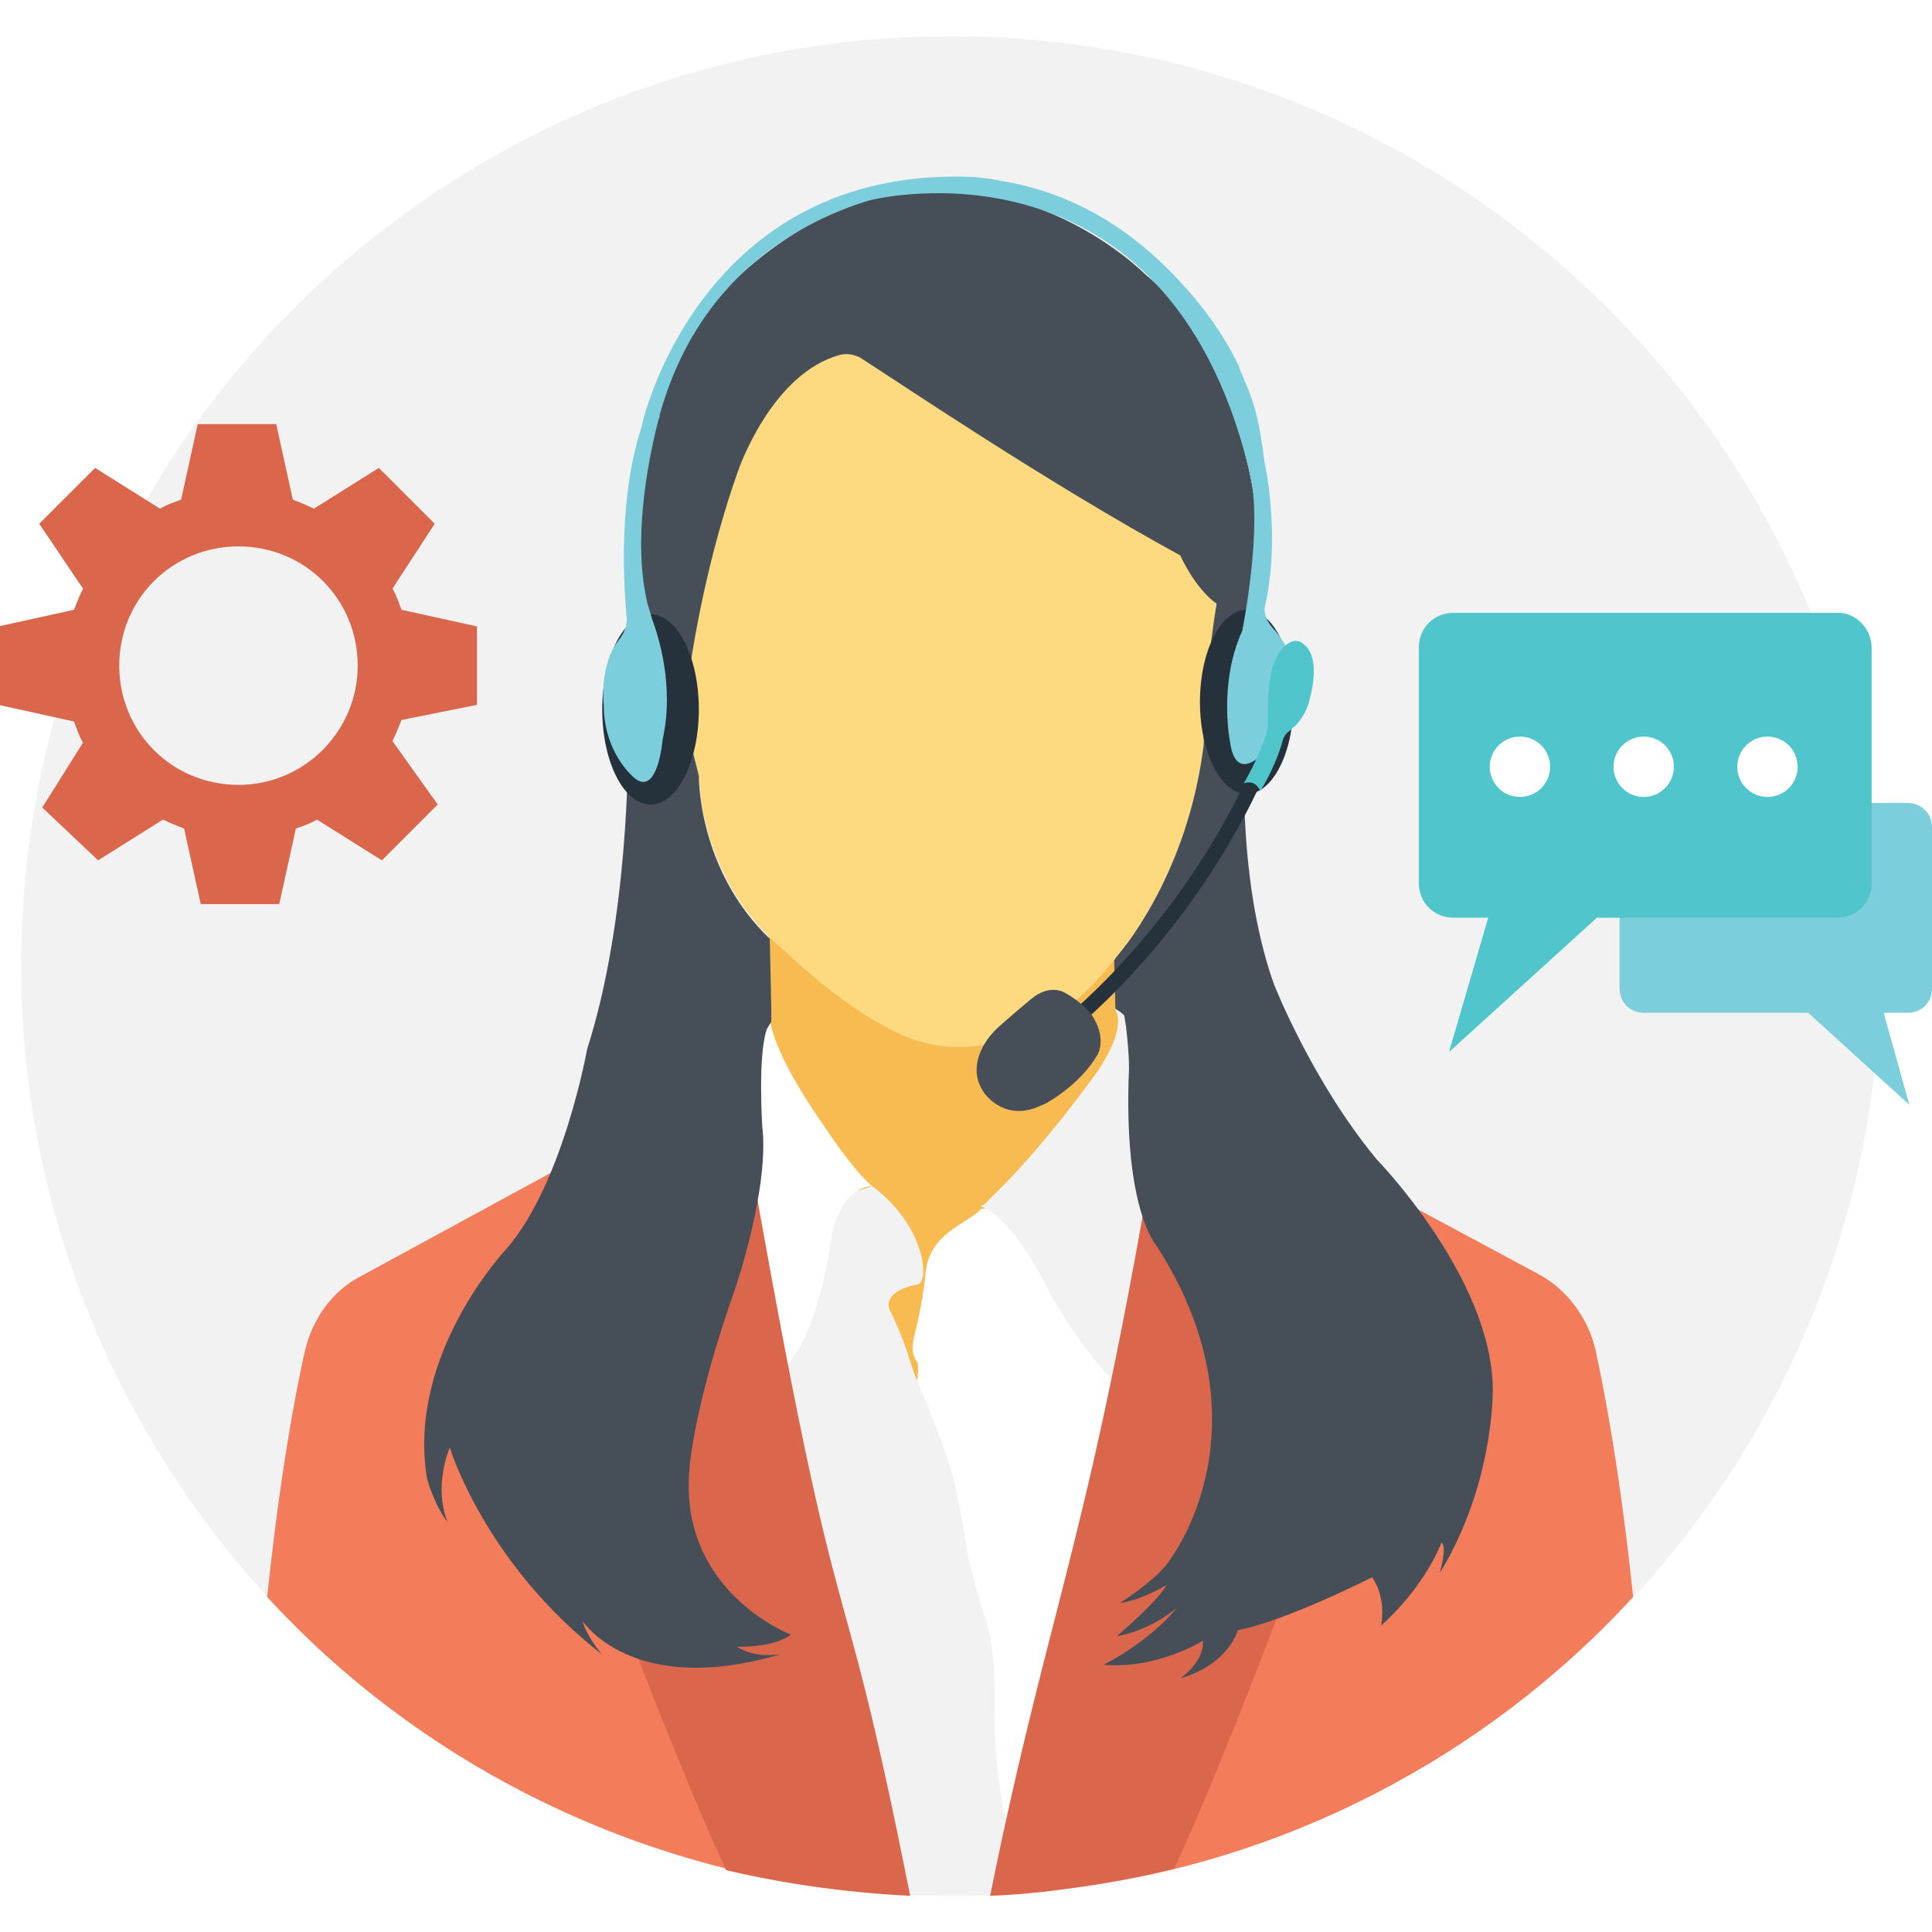 <svg id="Layer_1" enable-background="new 0 0 128 128" height="512" viewBox="0 0 128 128" width="512" xmlns="http://www.w3.org/2000/svg" xmlns:xlink="http://www.w3.org/1999/xlink"><pattern id="Unnamed_Pattern_11" height="56" overflow="visible" patternUnits="userSpaceOnUse" viewBox="0 -56 56 56" width="56" x="-1596" y="-912"><g><path d="m0-56h56v56h-56z" fill="none"/><path d="m0-56h56v56h-56z" fill="#fff"/></g></pattern><pattern id="Unnamed_Pattern_12" height="56" overflow="visible" patternUnits="userSpaceOnUse" viewBox="0 -56 56 56" width="56" x="-1596" y="-912"><g><path d="m0-56h56v56h-56z" fill="none"/><path d="m0-56h56v56h-56z" fill="#da664b"/></g></pattern><pattern id="Unnamed_Pattern_13" height="56" overflow="visible" patternUnits="userSpaceOnUse" viewBox="0 -56 56 56" width="56" x="-1596" y="-912"><g><path d="m0-56h56v56h-56z" fill="none"/><path d="m0-56h56v56h-56z" fill="#f2f2f2"/></g></pattern><pattern id="Unnamed_Pattern_14" height="56" overflow="visible" patternUnits="userSpaceOnUse" viewBox="0 -56 56 56" width="56" x="-1596" y="-912"><g><path d="m0-56h56v56h-56z" fill="none"/><path d="m0-56h56v56h-56z" fill="#25313b"/></g></pattern><pattern id="Unnamed_Pattern_15" height="56" overflow="visible" patternUnits="userSpaceOnUse" viewBox="0 -56 56 56" width="56" x="-1596" y="-912"><g><path d="m0-56h56v56h-56z" fill="none"/><path d="m0-56h56v56h-56z" fill="#464e58"/></g></pattern><pattern id="Unnamed_Pattern_16" height="56" overflow="visible" patternUnits="userSpaceOnUse" viewBox="0 -56 56 56" width="56" x="-1596" y="-912"><g><path d="m0-56h56v56h-56z" fill="none"/><path d="m0-56h56v56h-56z" fill="#7ccedc"/></g></pattern><pattern id="Unnamed_Pattern_5" height="56" overflow="visible" patternUnits="userSpaceOnUse" viewBox="0 -56 56 56" width="56" x="-1596" y="-912"><g><path d="m0-56h56v56h-56z" fill="none"/><path d="m0-56h56v56h-56z" fill="#50c6cc"/></g></pattern><pattern id="Unnamed_Pattern_6" height="56" overflow="visible" patternUnits="userSpaceOnUse" viewBox="0 -56 56 56" width="56" x="-1596" y="-912"><g><path d="m0-56h56v56h-56z" fill="none"/><path d="m0-56h56v56h-56z" fill="#f37c5a"/></g></pattern><pattern id="Unnamed_Pattern_8" height="56" overflow="visible" patternUnits="userSpaceOnUse" viewBox="0 -56 56 56" width="56" x="-1596" y="-912"><g><path d="m0-56h56v56h-56z" fill="none"/><path d="m0-56h56v56h-56z" fill="#f7bb52"/></g></pattern><pattern id="Unnamed_Pattern_9" height="56" overflow="visible" patternUnits="userSpaceOnUse" viewBox="0 -56 56 56" width="56" x="-1596" y="-912"><g><path d="m0-56h56v56h-56z" fill="none"/><path d="m0-56h56v56h-56z" fill="#fdda7f"/></g></pattern><pattern id="SVGID_1_" patternTransform="translate(-45.969 -31.972)" xlink:href="#Unnamed_Pattern_13"/><pattern id="SVGID_2_" patternTransform="translate(.044 22.038)" xlink:href="#Unnamed_Pattern_12"/><pattern id="SVGID_3_" patternTransform="translate(-45.969 -31.972)" xlink:href="#Unnamed_Pattern_15"/><pattern id="SVGID_4_" patternTransform="translate(-45.969 -31.972)" xlink:href="#Unnamed_Pattern_8"/><pattern id="SVGID_5_" patternTransform="translate(-45.969 -31.972)" xlink:href="#Unnamed_Pattern_11"/><pattern id="SVGID_6_" patternTransform="translate(-45.969 -31.972)" xlink:href="#Unnamed_Pattern_13"/><pattern id="SVGID_7_" patternTransform="translate(-45.969 -31.972)" xlink:href="#Unnamed_Pattern_13"/><pattern id="SVGID_8_" patternTransform="translate(-45.969 -31.972)" xlink:href="#Unnamed_Pattern_6"/><pattern id="SVGID_9_" patternTransform="translate(-45.969 -31.972)" xlink:href="#Unnamed_Pattern_12"/><pattern id="SVGID_10_" patternTransform="translate(-45.969 -31.972)" xlink:href="#Unnamed_Pattern_9"/><pattern id="SVGID_11_" patternTransform="translate(-45.969 -31.972)" xlink:href="#Unnamed_Pattern_15"/><pattern id="SVGID_12_" patternTransform="translate(-45.969 -31.972)" xlink:href="#Unnamed_Pattern_15"/><pattern id="SVGID_13_" patternTransform="translate(-45.969 -31.972)" xlink:href="#Unnamed_Pattern_11"/><pattern id="SVGID_14_" patternTransform="translate(-45.969 -31.972)" xlink:href="#Unnamed_Pattern_6"/><pattern id="SVGID_15_" patternTransform="translate(-45.969 -31.972)" xlink:href="#Unnamed_Pattern_12"/><pattern id="SVGID_16_" patternTransform="translate(-45.969 -31.972)" xlink:href="#Unnamed_Pattern_15"/><pattern id="SVGID_17_" patternTransform="translate(-45.969 -31.972)" xlink:href="#Unnamed_Pattern_14"/><pattern id="SVGID_18_" patternTransform="translate(-45.969 -31.972)" xlink:href="#Unnamed_Pattern_14"/><pattern id="SVGID_19_" patternTransform="translate(-45.969 -31.972)" xlink:href="#Unnamed_Pattern_16"/><pattern id="SVGID_20_" patternTransform="translate(-45.969 -31.972)" xlink:href="#Unnamed_Pattern_14"/><pattern id="SVGID_21_" patternTransform="translate(-45.969 -31.972)" xlink:href="#Unnamed_Pattern_5"/><pattern id="SVGID_22_" patternTransform="translate(-45.969 -31.972)" xlink:href="#Unnamed_Pattern_15"/><pattern id="SVGID_23_" patternTransform="translate(-45.969 -31.972)" xlink:href="#Unnamed_Pattern_16"/><pattern id="SVGID_24_" patternTransform="translate(-45.969 -31.972)" xlink:href="#Unnamed_Pattern_5"/><g><path d="m124.6 64c0 13.1-4.2 25.6-11.4 35.7-12 16.8-30.9 25.9-50.2 25.9-35 0-61.6-28.5-61.6-61.6 0-34 27.6-61.6 61.6-61.6 34 0 61.6 27.6 61.6 61.6z" fill="url(#SVGID_1_)"/><path d="m31.6 46.7v-5.2l-5-1.1c-.2-.5-.3-.9-.6-1.4l2.8-4.3-3.7-3.7-4.3 2.7c-.4-.2-.9-.4-1.4-.6l-1.1-5h-5.2l-1.1 5c-.5.2-.9.3-1.4.6l-4.3-2.7-3.7 3.7 2.9 4.3c-.2.4-.4.9-.6 1.4l-5 1.1v5.2l5 1.1c.2.5.3.9.6 1.4l-2.7 4.3 3.7 3.5 4.3-2.7c.4.2.9.4 1.4.6l1.1 5h5.2l1.1-5c.5-.2.9-.3 1.4-.6l4.3 2.7 3.7-3.7-3-4.2c.2-.4.4-.9.6-1.4zm-15.8 5.3c-4.4 0-7.9-3.5-7.9-7.9s3.5-7.9 7.9-7.9 7.9 3.5 7.9 7.9c0 4.3-3.5 7.9-7.9 7.9z" fill="url(#SVGID_2_)"/><path d="m76 63.1-3.4-1.3s-1.6 4.3-1.5 4.3c0 .1.5 1.5.6 2.3.1.7-.3.5 1.3 1.3s2.5.7 2.7.7c.2-.1 1.4-2.2 1.4-2.3s-1.1-5-1.1-5z" fill="url(#SVGID_3_)"/><path d="m73.8 62.8.1 4.1.7.8-.7 14.7v21.9h-20.8l-3.1-8s.2-15.8.2-15.9-.4-10.4-.4-10.4l1.2-3-.1-5.6 6.3.7 10.3 1.1 4.9-.7z" fill="url(#SVGID_4_)"/><path d="m76.4 106.9-.4.8c-4.9 10.3-8.1 16.8-8.5 17.8-1.3.1-3.2.2-4.6.2-2.4-11.5-2.2-18-2.6-32.8.4-.7.6-1.9.5-2.6-.8-1.2 0-1.5.5-5.7.1-2.9 2.8-3.5 3.7-4.5l2.8-.3 5 2.4c4 5.9 3 1.1 3.6 24.7z" fill="url(#SVGID_5_)"/><path d="m67.7 125.4c-.7.2-6.3.4-11-.1-4-9.9-6.8-23.2-10.1-38.1 1.4-2.9 1.1-2.2 1.5-3.2l1.4-2.9c.4-.2.3-.1.7-.3.3 0 6.3-1.8 6.6-1.9.6-.2 1-.3 1-.3 3.5 2.6 3.8 6.3 3 6.5 0 0-2.2.3-1.9 1.6 1.2 2.4 1.4 3.7 1.9 4.9.1.1 1.9 4.4 2.4 6.5 1.2 5.2.3 3.2 2 8.9 1.4 4.2 0 6.5 1.4 13.5.6 3.1.9 1.7 1.1 4.9z" fill="url(#SVGID_6_)"/><path d="m73.8 66.8s1.1.9-1.1 4.2c0 0-3.6 5.1-7.2 8.5 0 0-.2.3-.5.4s1.7-.1 4.6 5.9c0 0 2.1 3.6 4 5.5l1.8.5.9-10.3 1.7-8.3-.8-2.2s-2.1-3.7-3.4-4.2z" fill="url(#SVGID_7_)"/><path d="m108.2 105.8c-9.9 10.8-23.4 17.6-37.3 19.3l2.6-9.3s1.3-2.9 2.5-5.7c.4-1 .8-1.9 1.1-2.7 0-.1.1-.3.1-.4.4-1 .7-1.8.7-2s.1-1.2.1-2.7c.2-4.8.4-14.2.4-14.2l-.2-2.4-.7-10.1-.3-4.6 16.7 9.1 8 4.3c1.9 1 3.3 2.9 3.8 5 1.1 5.1 1.9 10.7 2.5 16.4z" fill="url(#SVGID_8_)"/><path d="m88.9 94.3c-.8 4.2-7.5 21.7-11.1 29.5-4.2 1-8.8 1.7-12.2 1.8 4.1-20.3 6.7-23.4 11.7-54.5l11.3 13.4-4.8 3.1z" fill="url(#SVGID_9_)"/><path d="m79.9 47.5c0 .3-.1.7-.1 1v.4c-.9 8.2-4.8 13.3-5.9 14.6 0 .1-.1.1-.1.1-.1.2-.3.3-.4.5-2.4 3-5.2 4.3-7.3 4.9-2.4.7-4.9.4-7.1-.8-2.2-1.1-4.3-2.8-5.7-4-.9-.8-1.5-1.4-1.8-1.6-.1-.1-.1-.1-.2-.2-5-4.6-5-11-5-11l-.7-2.4-1.4-3.6-.2-1.3-.1-1.2.7-7.6s.5-3.7.5-4.1 3-5.6 3.1-5.7c0-.1 1.8-2.5 1.8-2.5s4-3.8 4.7-3.9c.7-.2 8.3 2.2 9.4 2.5s11.9 6.8 11.9 6.8l4.5 10.9c.2 2.4-.4 6.8-.6 8.2z" fill="url(#SVGID_10_)"/><path d="m83 32.4s-1.5-9.6-7.1-14.2c0 0-9.1-9.3-21.2-3.9 0 0-9.9 4.6-11.2 13.6 0 0-3 8-.4 14.4l.2 2.5.5 1.2 1.7-.2s.8-7.3 3.4-14.6c0 0 2.2-6.5 6.8-7.7.5-.1.9 0 1.3.2 2.5 1.6 12.4 8.3 21.2 13.1 0 0 .9 2.1 2.4 3.2 0 0-1.3 8-.7 10.4l3-.8v-7.1l.4-2.7.4-3.3z" fill="url(#SVGID_11_)"/><path d="m91.2 76.8c-4.3-5.2-6.8-11.6-6.8-11.6-2.6-7.3-1.9-16.5-1.9-16.5l-2.7.2c-.9 8.2-4.8 13.3-5.9 14.6v.1l.7 4.4c.1.9.2 1.8.2 2.8-.4 9.3 1.8 11.7 1.8 11.7 7.7 11.9 1 20.7 1 20.7-.7 1.3-3.4 3-3.4 3 1.5-.2 3.1-1.2 3.1-1.2-.6 1.1-3.3 3.4-3.3 3.4 2.3-.4 4-1.9 4-1.9-2 2.4-4.9 3.8-4.9 3.8 3.6.3 6.6-1.6 6.6-1.6.1 1.4-1.5 2.5-1.5 2.5 3.3-1 3.8-3.2 3.8-3.2 3.2-.6 8.9-3.5 8.9-3.5 1 1.4.6 3.2.6 3.2 3-2.7 4-5.5 4-5.5.4.3-.1 1.9-.1 2 3.6-5.9 3.5-12.1 3.5-12.1 0-7.4-7.7-15.3-7.7-15.3z" fill="url(#SVGID_12_)"/><path d="m51 67s-.5 1.8 3.8 7.9c0 0 1.7 2.6 3 3.7 0 0-1.9-.2-2.7 3.2 0 0-.7 6.2-3 8.7l-1 .1-4-8.6.8-6 .4-3.6.7-3.9.5-1.4z" fill="url(#SVGID_13_)"/><path d="m55 125.1c-13.8-1.8-27.3-8.4-37.3-19.3.6-5.7 1.4-11.3 2.5-16.3.5-2.1 1.8-4 3.8-5l12.5-6.8 12.2-6.7-.9 12.3-.1 1.4-.2 3.5v.4c0 .6 0 1.8.1 3.3.1 4.8.3 12.6.4 13.2 0 .1 0 .2.1.3.2.6.8 2.1 1.5 3.8.1.1.1.3.2.4.1.2.1.3.2.5 1.2 2.8 2.5 5.8 2.5 5.8z" fill="url(#SVGID_14_)"/><path d="m60.3 125.6c-4.2-.2-8.4-.8-12.2-1.7-3.6-7.8-10.3-25.3-11.2-29.5l5.3-6.7-4.8-3.1 11.3-13.6c7.3 42.4 6.4 28.4 11.6 54.6z" fill="url(#SVGID_15_)"/><path d="m51.7 109.6c-9.8 2.9-13.1-2.2-13.1-2.2.2.9 1.3 2.3 1.4 2.3-7.9-6.1-10.2-13.8-10.2-13.8-1.1 2.8-.2 4.9-.1 5-.9-1.1-1.4-2.9-1.4-2.9-1.4-8.2 5.2-15.2 5.2-15.2 3.8-4.3 5.4-13.3 5.4-13.3 2.8-8.7 2.7-19.8 2.7-19.8s.2-1.1.2-1.4 0-1.3 0-1.3l2.3-3 .2 1.4 1.4 3.6.6 2.4s-.1 6.2 4.7 10.8l.1 4.6v.9c-.2.3-.3.5-.3.5-.6 1.7-.3 6.4-.3 6.4.5 4.1-1.8 10.8-1.8 10.8-2.7 7.6-3 11.7-3 11.7-.9 8.3 6.7 11.2 6.7 11.2-1.2.9-3.6.8-3.6.8 1.3.8 2.7.5 2.9.5z" fill="url(#SVGID_16_)"/><ellipse cx="43.1" cy="47" fill="url(#SVGID_17_)" rx="3.2" ry="6.3"/><ellipse cx="82.6" cy="46.5" fill="url(#SVGID_18_)" rx="3.1" ry="6.1"/><path d="m83.8 49.8s-1.9 2.2-2.3-.6c0 0-.8-3.9.8-7.4 0 0 1.4-6.9.5-10.4 0 0 0-.2-.1-.5-5.6-22.3-24.5-17.8-25.2-17.6-4.8 1.5-11.3 5.2-13.8 14.2v.1c0 .1-.1.2-.1.3-.7 2.8-1.7 7.9-.7 12.1.1.3.2.7.3 1 .4 1.1 1.5 4.4.7 8 0 0-.3 3.7-1.8 2.6 0 0-2.1-1.6-2.1-4.9 0 0-.3-2.7 1-4.3.4-.5.6-1.1.5-1.7-.2-2.3-.5-7.8 1-12.4 0-.2 3.7-16.6 20.8-16.6h.1c.5 0 1.6 0 3 .3 5.5.9 9.4 4 12 6.9 1.2 1.3 2.6 3.1 3.7 5.4v.1c.1.2.2.4.3.7.6 1.3 1 2.7 1.2 4.3.1.4.1.9.2 1.3.3 1.5.9 5.6 0 9.5 0 0-.2.7.7 1.6.3.4.6.8.8 1.2.7 1.2 1.2 3.8-1.5 6.8z" fill="url(#SVGID_19_)"/><path d="m72 67.5-.7-.7c8-7.2 11.4-15.5 11.4-15.5l.9.4s-3.5 8.5-11.6 15.8z" fill="url(#SVGID_20_)"/><path d="m84 47.2c0-1 0-3.8 1.4-4.6.3-.2.7-.2 1 .1.5.4 1 1.4.3 3.9-.2.6-.5 1.1-.9 1.5-.1.1-.2.1-.2.2-.3.2-.5.4-.6.7-.2.8-.8 2.3-1.5 3.4-.2-.4-.5-.7-1.1-.5 0 0 1.2-2 1.6-3.7 0-.4 0-.7 0-1z" fill="url(#SVGID_21_)"/><path d="m72.3 67.2s-.6-.8-1.7-1.4c0 0-1-.7-2.3.4 0 0-2.4 2-2.5 2.2 0 0-2 2-.6 4 0 0 1.2 1.8 3.4 1 .2-.1.5-.2.7-.3.7-.4 2.4-1.5 3.4-3.2 0 0 .7-1.1-.4-2.7z" fill="url(#SVGID_22_)"/><path d="m107.3 54.8v10.7c0 .9.7 1.6 1.6 1.6h10.9l6.7 6.1-1.7-6.1h1.6c.9 0 1.6-.7 1.6-1.6v-10.7c0-.9-.7-1.6-1.6-1.6h-17.5c-.9 0-1.6.7-1.6 1.6z" fill="url(#SVGID_23_)"/><path d="m124 42.9v15.6c0 1.3-1 2.3-2.3 2.3h-15.9l-9.8 8.9 2.6-8.9h-2.3c-1.3 0-2.3-1-2.3-2.3v-15.6c0-1.3 1-2.3 2.3-2.3h25.5c1.2 0 2.2 1.1 2.2 2.3z" fill="url(#SVGID_24_)"/><g fill="#fff"><circle cx="100.7" cy="50.8" r="2"/><circle cx="108.9" cy="50.8" r="2"/><circle cx="117.1" cy="50.8" r="2"/></g></g></svg>
